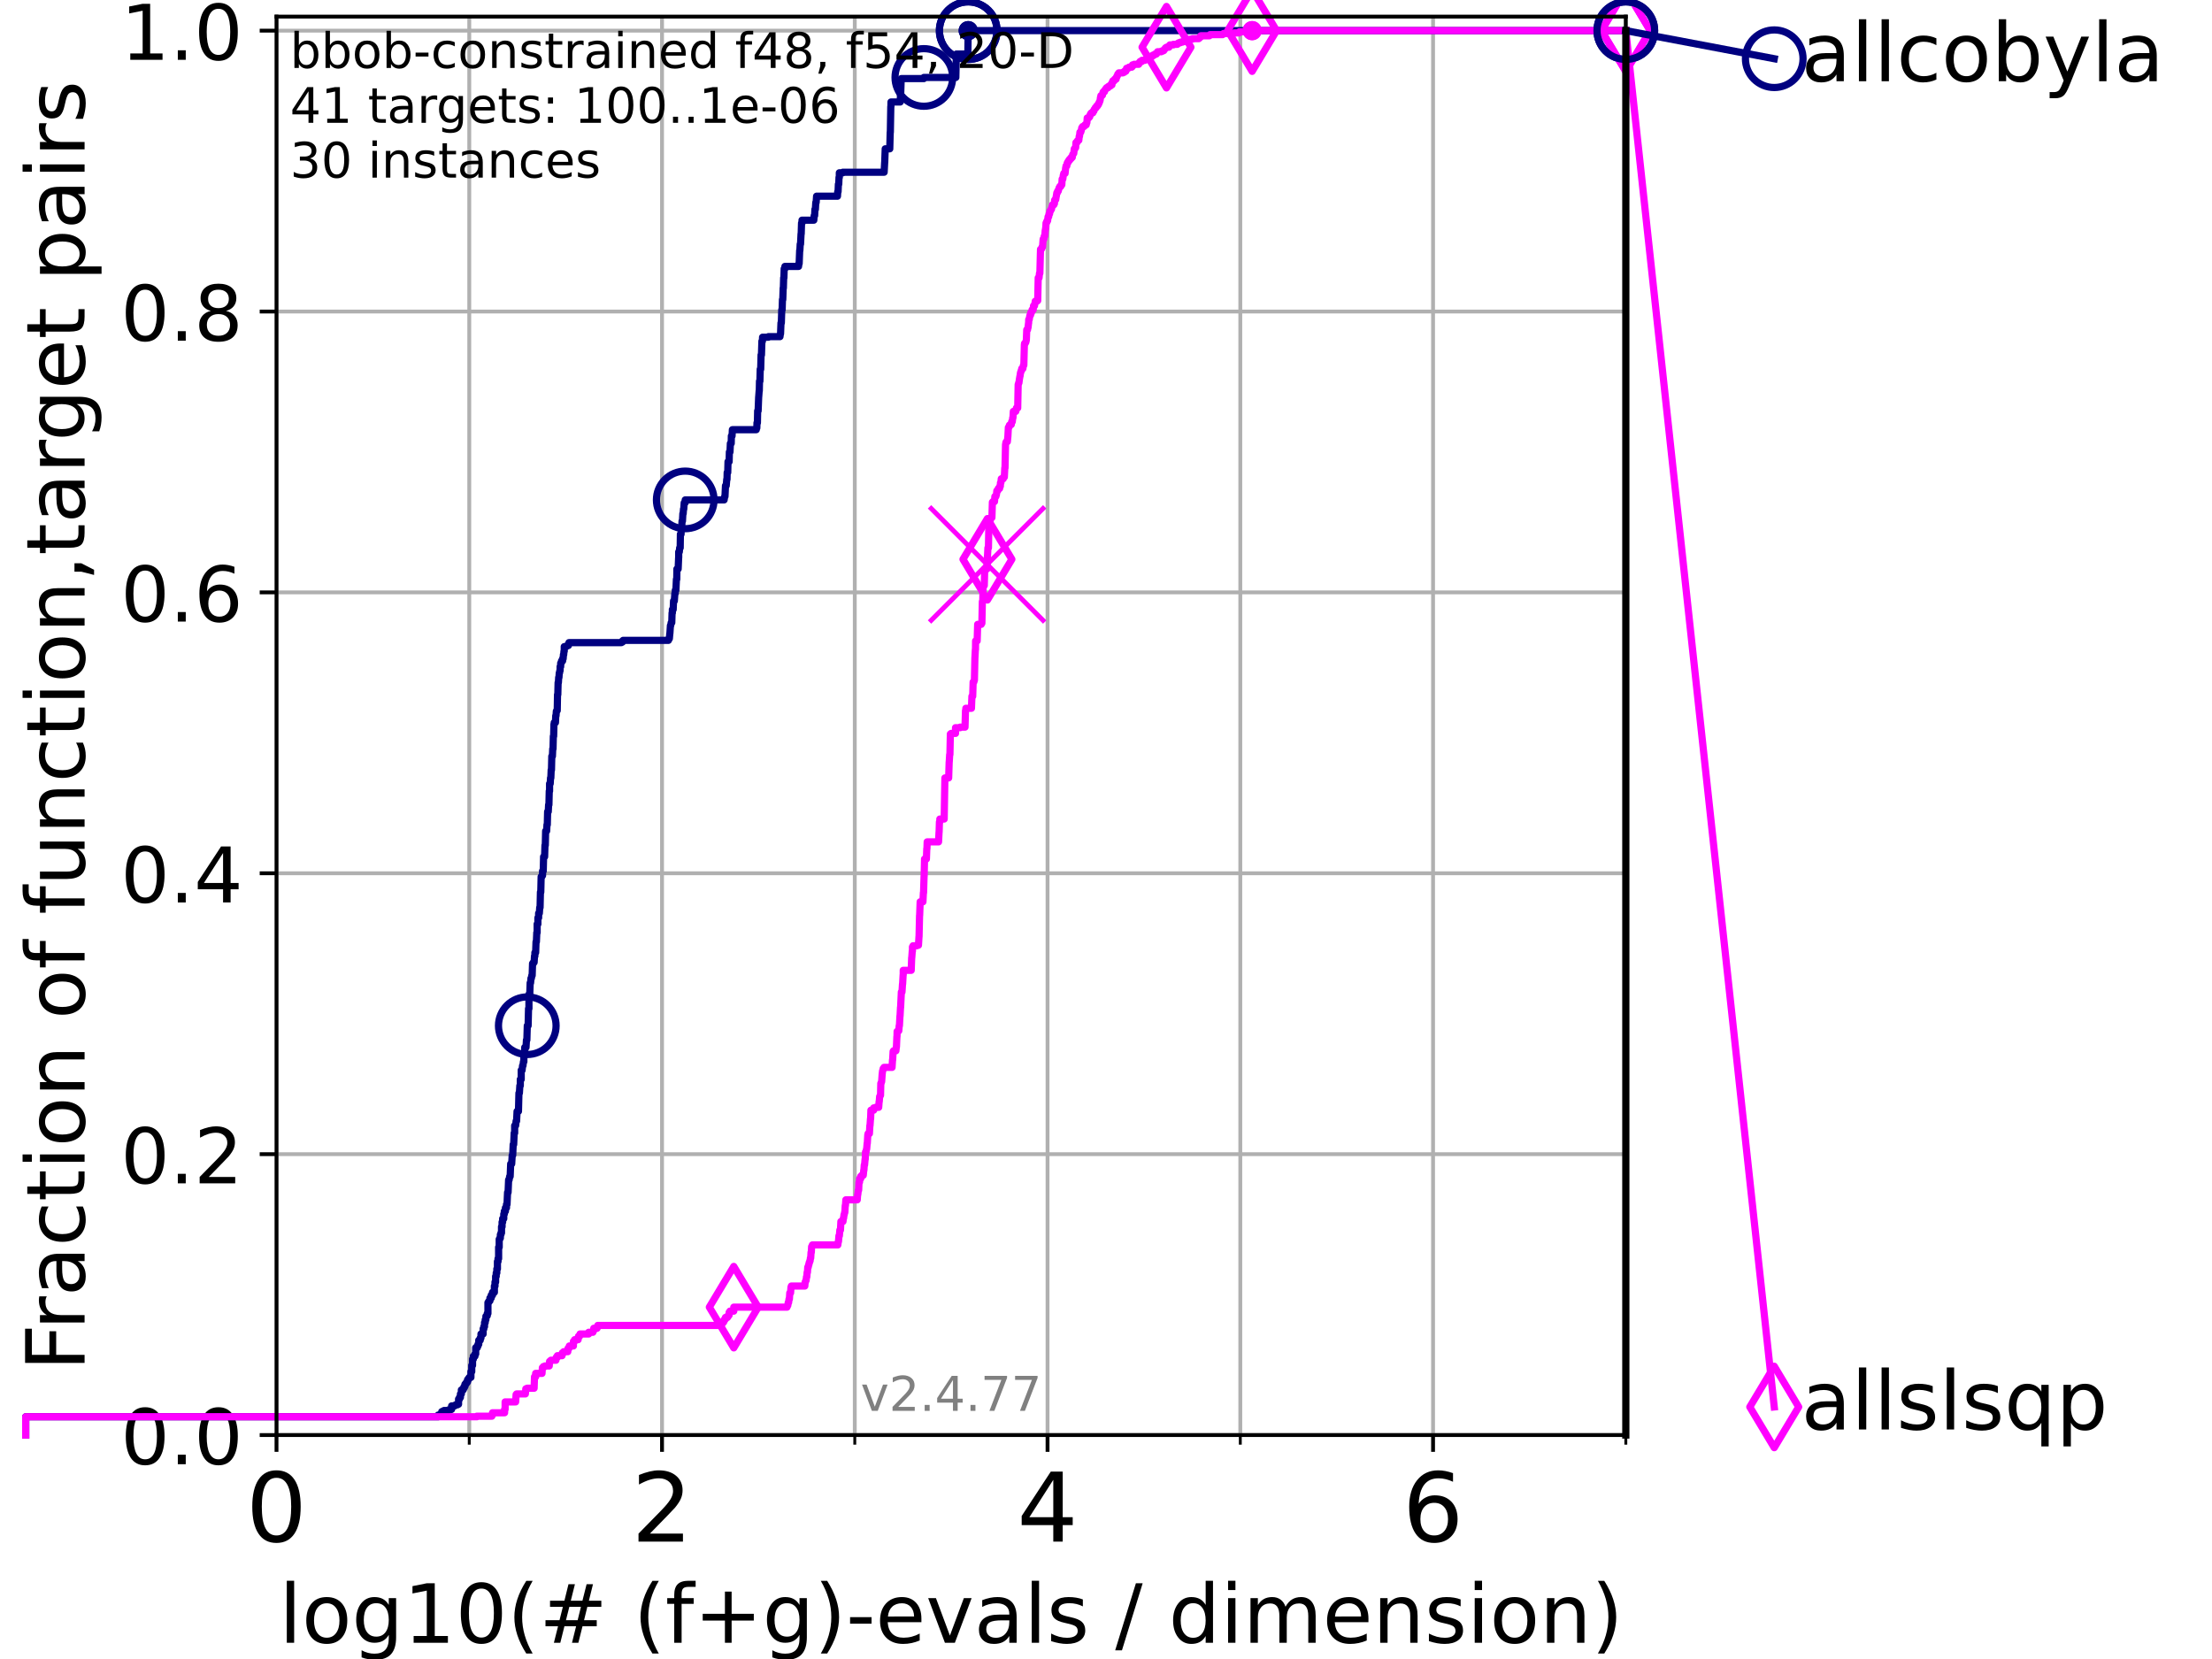 <?xml version="1.0" encoding="utf-8" standalone="no"?>
<!DOCTYPE svg PUBLIC "-//W3C//DTD SVG 1.1//EN"
  "http://www.w3.org/Graphics/SVG/1.1/DTD/svg11.dtd">
<!-- Created with matplotlib (https://matplotlib.org/) -->
<svg height="345.6pt" version="1.1" viewBox="0 0 460.8 345.6" width="460.8pt" xmlns="http://www.w3.org/2000/svg" xmlns:xlink="http://www.w3.org/1999/xlink">
 <defs>
  <style type="text/css">*{stroke-linecap:butt;stroke-linejoin:round;}</style>
 </defs>
 <g id="figure_1">
  <g id="patch_1">
   <path d="M 0 345.6 
L 460.8 345.6 
L 460.8 0 
L 0 0 
z
" style="fill:#ffffff;"/>
  </g>
  <g id="axes_1">
   <g id="patch_2">
    <path d="M 57.6 298.944 
L 338.688 298.944 
L 338.688 3.456 
L 57.6 3.456 
z
" style="fill:#ffffff;"/>
   </g>
   <g id="matplotlib.axis_1">
    <g id="xtick_1">
     <g id="line2d_1">
      <path clip-path="url(#pbb8710e70d)" d="M 57.6 298.944 
L 57.6 3.456 
" style="fill:none;stroke:#b0b0b0;stroke-linecap:square;stroke-width:0.8;"/>
     </g>
     <g id="line2d_2">
      <defs>
       <path d="M 0 0 
L 0 3.5 
" id="mf8897c4aec" style="stroke:#000000;stroke-width:0.8;"/>
      </defs>
      <g>
       <use style="stroke:#000000;stroke-width:0.8;" x="57.6" xlink:href="#mf8897c4aec" y="298.944"/>
      </g>
     </g>
     <g id="text_1">
      <!-- 0 -->
      <g transform="translate(51.237 321.141)scale(0.2 -0.2)">
       <defs>
        <path d="M 31.781 66.406 
Q 24.172 66.406 20.328 58.906 
Q 16.5 51.422 16.5 36.375 
Q 16.5 21.391 20.328 13.891 
Q 24.172 6.391 31.781 6.391 
Q 39.453 6.391 43.281 13.891 
Q 47.125 21.391 47.125 36.375 
Q 47.125 51.422 43.281 58.906 
Q 39.453 66.406 31.781 66.406 
z
M 31.781 74.219 
Q 44.047 74.219 50.516 64.516 
Q 56.984 54.828 56.984 36.375 
Q 56.984 17.969 50.516 8.266 
Q 44.047 -1.422 31.781 -1.422 
Q 19.531 -1.422 13.062 8.266 
Q 6.594 17.969 6.594 36.375 
Q 6.594 54.828 13.062 64.516 
Q 19.531 74.219 31.781 74.219 
z
" id="DejaVuSans-48"/>
       </defs>
       <use xlink:href="#DejaVuSans-48"/>
      </g>
     </g>
    </g>
    <g id="xtick_2">
     <g id="line2d_3">
      <path clip-path="url(#pbb8710e70d)" d="M 137.911 298.944 
L 137.911 3.456 
" style="fill:none;stroke:#b0b0b0;stroke-linecap:square;stroke-width:0.8;"/>
     </g>
     <g id="line2d_4">
      <g>
       <use style="stroke:#000000;stroke-width:0.8;" x="137.911" xlink:href="#mf8897c4aec" y="298.944"/>
      </g>
     </g>
     <g id="text_2">
      <!-- 2 -->
      <g transform="translate(131.548 321.141)scale(0.2 -0.2)">
       <defs>
        <path d="M 19.188 8.297 
L 53.609 8.297 
L 53.609 0 
L 7.328 0 
L 7.328 8.297 
Q 12.938 14.109 22.625 23.891 
Q 32.328 33.688 34.812 36.531 
Q 39.547 41.844 41.422 45.531 
Q 43.312 49.219 43.312 52.781 
Q 43.312 58.594 39.234 62.25 
Q 35.156 65.922 28.609 65.922 
Q 23.969 65.922 18.812 64.312 
Q 13.672 62.703 7.812 59.422 
L 7.812 69.391 
Q 13.766 71.781 18.938 73 
Q 24.125 74.219 28.422 74.219 
Q 39.75 74.219 46.484 68.547 
Q 53.219 62.891 53.219 53.422 
Q 53.219 48.922 51.531 44.891 
Q 49.859 40.875 45.406 35.406 
Q 44.188 33.984 37.641 27.219 
Q 31.109 20.453 19.188 8.297 
z
" id="DejaVuSans-50"/>
       </defs>
       <use xlink:href="#DejaVuSans-50"/>
      </g>
     </g>
    </g>
    <g id="xtick_3">
     <g id="line2d_5">
      <path clip-path="url(#pbb8710e70d)" d="M 218.222 298.944 
L 218.222 3.456 
" style="fill:none;stroke:#b0b0b0;stroke-linecap:square;stroke-width:0.8;"/>
     </g>
     <g id="line2d_6">
      <g>
       <use style="stroke:#000000;stroke-width:0.8;" x="218.222" xlink:href="#mf8897c4aec" y="298.944"/>
      </g>
     </g>
     <g id="text_3">
      <!-- 4 -->
      <g transform="translate(211.859 321.141)scale(0.2 -0.2)">
       <defs>
        <path d="M 37.797 64.312 
L 12.891 25.391 
L 37.797 25.391 
z
M 35.203 72.906 
L 47.609 72.906 
L 47.609 25.391 
L 58.016 25.391 
L 58.016 17.188 
L 47.609 17.188 
L 47.609 0 
L 37.797 0 
L 37.797 17.188 
L 4.891 17.188 
L 4.891 26.703 
z
" id="DejaVuSans-52"/>
       </defs>
       <use xlink:href="#DejaVuSans-52"/>
      </g>
     </g>
    </g>
    <g id="xtick_4">
     <g id="line2d_7">
      <path clip-path="url(#pbb8710e70d)" d="M 298.533 298.944 
L 298.533 3.456 
" style="fill:none;stroke:#b0b0b0;stroke-linecap:square;stroke-width:0.8;"/>
     </g>
     <g id="line2d_8">
      <g>
       <use style="stroke:#000000;stroke-width:0.8;" x="298.533" xlink:href="#mf8897c4aec" y="298.944"/>
      </g>
     </g>
     <g id="text_4">
      <!-- 6 -->
      <g transform="translate(292.17 321.141)scale(0.2 -0.2)">
       <defs>
        <path d="M 33.016 40.375 
Q 26.375 40.375 22.484 35.828 
Q 18.609 31.297 18.609 23.391 
Q 18.609 15.531 22.484 10.953 
Q 26.375 6.391 33.016 6.391 
Q 39.656 6.391 43.531 10.953 
Q 47.406 15.531 47.406 23.391 
Q 47.406 31.297 43.531 35.828 
Q 39.656 40.375 33.016 40.375 
z
M 52.594 71.297 
L 52.594 62.312 
Q 48.875 64.062 45.094 64.984 
Q 41.312 65.922 37.594 65.922 
Q 27.828 65.922 22.672 59.328 
Q 17.531 52.734 16.797 39.406 
Q 19.672 43.656 24.016 45.922 
Q 28.375 48.188 33.594 48.188 
Q 44.578 48.188 50.953 41.516 
Q 57.328 34.859 57.328 23.391 
Q 57.328 12.156 50.688 5.359 
Q 44.047 -1.422 33.016 -1.422 
Q 20.359 -1.422 13.672 8.266 
Q 6.984 17.969 6.984 36.375 
Q 6.984 53.656 15.188 63.938 
Q 23.391 74.219 37.203 74.219 
Q 40.922 74.219 44.703 73.484 
Q 48.484 72.75 52.594 71.297 
z
" id="DejaVuSans-54"/>
       </defs>
       <use xlink:href="#DejaVuSans-54"/>
      </g>
     </g>
    </g>
    <g id="xtick_5">
     <g id="line2d_9">
      <path clip-path="url(#pbb8710e70d)" d="M 97.755 298.944 
L 97.755 3.456 
" style="fill:none;stroke:#b0b0b0;stroke-linecap:square;stroke-width:0.8;"/>
     </g>
     <g id="line2d_10">
      <defs>
       <path d="M 0 0 
L 0 2 
" id="m1f3ac832a8" style="stroke:#000000;stroke-width:0.6;"/>
      </defs>
      <g>
       <use style="stroke:#000000;stroke-width:0.6;" x="97.755" xlink:href="#m1f3ac832a8" y="298.944"/>
      </g>
     </g>
    </g>
    <g id="xtick_6">
     <g id="line2d_11">
      <path clip-path="url(#pbb8710e70d)" d="M 178.066 298.944 
L 178.066 3.456 
" style="fill:none;stroke:#b0b0b0;stroke-linecap:square;stroke-width:0.8;"/>
     </g>
     <g id="line2d_12">
      <g>
       <use style="stroke:#000000;stroke-width:0.6;" x="178.066" xlink:href="#m1f3ac832a8" y="298.944"/>
      </g>
     </g>
    </g>
    <g id="xtick_7">
     <g id="line2d_13">
      <path clip-path="url(#pbb8710e70d)" d="M 258.377 298.944 
L 258.377 3.456 
" style="fill:none;stroke:#b0b0b0;stroke-linecap:square;stroke-width:0.8;"/>
     </g>
     <g id="line2d_14">
      <g>
       <use style="stroke:#000000;stroke-width:0.6;" x="258.377" xlink:href="#m1f3ac832a8" y="298.944"/>
      </g>
     </g>
    </g>
    <g id="xtick_8">
     <g id="line2d_15">
      <path clip-path="url(#pbb8710e70d)" d="M 338.688 298.944 
L 338.688 3.456 
" style="fill:none;stroke:#b0b0b0;stroke-linecap:square;stroke-width:0.8;"/>
     </g>
     <g id="line2d_16">
      <g>
       <use style="stroke:#000000;stroke-width:0.6;" x="338.688" xlink:href="#m1f3ac832a8" y="298.944"/>
      </g>
     </g>
    </g>
    <g id="text_5">
     <!-- log10(# (f+g)-evals / dimension) -->
     <g transform="translate(58.145 342.218)scale(0.17 -0.17)">
      <defs>
       <path d="M 9.422 75.984 
L 18.406 75.984 
L 18.406 0 
L 9.422 0 
z
" id="DejaVuSans-108"/>
       <path d="M 30.609 48.391 
Q 23.391 48.391 19.188 42.75 
Q 14.984 37.109 14.984 27.297 
Q 14.984 17.484 19.156 11.844 
Q 23.344 6.203 30.609 6.203 
Q 37.797 6.203 41.984 11.859 
Q 46.188 17.531 46.188 27.297 
Q 46.188 37.016 41.984 42.703 
Q 37.797 48.391 30.609 48.391 
z
M 30.609 56 
Q 42.328 56 49.016 48.375 
Q 55.719 40.766 55.719 27.297 
Q 55.719 13.875 49.016 6.219 
Q 42.328 -1.422 30.609 -1.422 
Q 18.844 -1.422 12.172 6.219 
Q 5.516 13.875 5.516 27.297 
Q 5.516 40.766 12.172 48.375 
Q 18.844 56 30.609 56 
z
" id="DejaVuSans-111"/>
       <path d="M 45.406 27.984 
Q 45.406 37.75 41.375 43.109 
Q 37.359 48.484 30.078 48.484 
Q 22.859 48.484 18.828 43.109 
Q 14.797 37.75 14.797 27.984 
Q 14.797 18.266 18.828 12.891 
Q 22.859 7.516 30.078 7.516 
Q 37.359 7.516 41.375 12.891 
Q 45.406 18.266 45.406 27.984 
z
M 54.391 6.781 
Q 54.391 -7.172 48.188 -13.984 
Q 42 -20.797 29.203 -20.797 
Q 24.469 -20.797 20.266 -20.094 
Q 16.062 -19.391 12.109 -17.922 
L 12.109 -9.188 
Q 16.062 -11.328 19.922 -12.344 
Q 23.781 -13.375 27.781 -13.375 
Q 36.625 -13.375 41.016 -8.766 
Q 45.406 -4.156 45.406 5.172 
L 45.406 9.625 
Q 42.625 4.781 38.281 2.391 
Q 33.938 0 27.875 0 
Q 17.828 0 11.672 7.656 
Q 5.516 15.328 5.516 27.984 
Q 5.516 40.672 11.672 48.328 
Q 17.828 56 27.875 56 
Q 33.938 56 38.281 53.609 
Q 42.625 51.219 45.406 46.391 
L 45.406 54.688 
L 54.391 54.688 
z
" id="DejaVuSans-103"/>
       <path d="M 12.406 8.297 
L 28.516 8.297 
L 28.516 63.922 
L 10.984 60.406 
L 10.984 69.391 
L 28.422 72.906 
L 38.281 72.906 
L 38.281 8.297 
L 54.391 8.297 
L 54.391 0 
L 12.406 0 
z
" id="DejaVuSans-49"/>
       <path d="M 31 75.875 
Q 24.469 64.656 21.281 53.656 
Q 18.109 42.672 18.109 31.391 
Q 18.109 20.125 21.312 9.062 
Q 24.516 -2 31 -13.188 
L 23.188 -13.188 
Q 15.875 -1.703 12.234 9.375 
Q 8.594 20.453 8.594 31.391 
Q 8.594 42.281 12.203 53.312 
Q 15.828 64.359 23.188 75.875 
z
" id="DejaVuSans-40"/>
       <path d="M 51.125 44 
L 36.922 44 
L 32.812 27.688 
L 47.125 27.688 
z
M 43.797 71.781 
L 38.719 51.516 
L 52.984 51.516 
L 58.109 71.781 
L 65.922 71.781 
L 60.891 51.516 
L 76.125 51.516 
L 76.125 44 
L 58.984 44 
L 54.984 27.688 
L 70.516 27.688 
L 70.516 20.219 
L 53.078 20.219 
L 48 0 
L 40.188 0 
L 45.219 20.219 
L 30.906 20.219 
L 25.875 0 
L 18.016 0 
L 23.094 20.219 
L 7.719 20.219 
L 7.719 27.688 
L 24.906 27.688 
L 29 44 
L 13.281 44 
L 13.281 51.516 
L 30.906 51.516 
L 35.891 71.781 
z
" id="DejaVuSans-35"/>
       <path id="DejaVuSans-32"/>
       <path d="M 37.109 75.984 
L 37.109 68.5 
L 28.516 68.5 
Q 23.688 68.5 21.797 66.547 
Q 19.922 64.594 19.922 59.516 
L 19.922 54.688 
L 34.719 54.688 
L 34.719 47.703 
L 19.922 47.703 
L 19.922 0 
L 10.891 0 
L 10.891 47.703 
L 2.297 47.703 
L 2.297 54.688 
L 10.891 54.688 
L 10.891 58.5 
Q 10.891 67.625 15.141 71.797 
Q 19.391 75.984 28.609 75.984 
z
" id="DejaVuSans-102"/>
       <path d="M 46 62.703 
L 46 35.5 
L 73.188 35.5 
L 73.188 27.203 
L 46 27.203 
L 46 0 
L 37.797 0 
L 37.797 27.203 
L 10.594 27.203 
L 10.594 35.5 
L 37.797 35.5 
L 37.797 62.703 
z
" id="DejaVuSans-43"/>
       <path d="M 8.016 75.875 
L 15.828 75.875 
Q 23.141 64.359 26.781 53.312 
Q 30.422 42.281 30.422 31.391 
Q 30.422 20.453 26.781 9.375 
Q 23.141 -1.703 15.828 -13.188 
L 8.016 -13.188 
Q 14.5 -2 17.703 9.062 
Q 20.906 20.125 20.906 31.391 
Q 20.906 42.672 17.703 53.656 
Q 14.5 64.656 8.016 75.875 
z
" id="DejaVuSans-41"/>
       <path d="M 4.891 31.391 
L 31.203 31.391 
L 31.203 23.391 
L 4.891 23.391 
z
" id="DejaVuSans-45"/>
       <path d="M 56.203 29.594 
L 56.203 25.203 
L 14.891 25.203 
Q 15.484 15.922 20.484 11.062 
Q 25.484 6.203 34.422 6.203 
Q 39.594 6.203 44.453 7.469 
Q 49.312 8.734 54.109 11.281 
L 54.109 2.781 
Q 49.266 0.734 44.188 -0.344 
Q 39.109 -1.422 33.891 -1.422 
Q 20.797 -1.422 13.156 6.188 
Q 5.516 13.812 5.516 26.812 
Q 5.516 40.234 12.766 48.109 
Q 20.016 56 32.328 56 
Q 43.359 56 49.781 48.891 
Q 56.203 41.797 56.203 29.594 
z
M 47.219 32.234 
Q 47.125 39.594 43.094 43.984 
Q 39.062 48.391 32.422 48.391 
Q 24.906 48.391 20.391 44.141 
Q 15.875 39.891 15.188 32.172 
z
" id="DejaVuSans-101"/>
       <path d="M 2.984 54.688 
L 12.5 54.688 
L 29.594 8.797 
L 46.688 54.688 
L 56.203 54.688 
L 35.688 0 
L 23.484 0 
z
" id="DejaVuSans-118"/>
       <path d="M 34.281 27.484 
Q 23.391 27.484 19.188 25 
Q 14.984 22.516 14.984 16.5 
Q 14.984 11.719 18.141 8.906 
Q 21.297 6.109 26.703 6.109 
Q 34.188 6.109 38.703 11.406 
Q 43.219 16.703 43.219 25.484 
L 43.219 27.484 
z
M 52.203 31.203 
L 52.203 0 
L 43.219 0 
L 43.219 8.297 
Q 40.141 3.328 35.547 0.953 
Q 30.953 -1.422 24.312 -1.422 
Q 15.922 -1.422 10.953 3.297 
Q 6 8.016 6 15.922 
Q 6 25.141 12.172 29.828 
Q 18.359 34.516 30.609 34.516 
L 43.219 34.516 
L 43.219 35.406 
Q 43.219 41.609 39.141 45 
Q 35.062 48.391 27.688 48.391 
Q 23 48.391 18.547 47.266 
Q 14.109 46.141 10.016 43.891 
L 10.016 52.203 
Q 14.938 54.109 19.578 55.047 
Q 24.219 56 28.609 56 
Q 40.484 56 46.344 49.844 
Q 52.203 43.703 52.203 31.203 
z
" id="DejaVuSans-97"/>
       <path d="M 44.281 53.078 
L 44.281 44.578 
Q 40.484 46.531 36.375 47.5 
Q 32.281 48.484 27.875 48.484 
Q 21.188 48.484 17.844 46.438 
Q 14.5 44.391 14.5 40.281 
Q 14.5 37.156 16.891 35.375 
Q 19.281 33.594 26.516 31.984 
L 29.594 31.297 
Q 39.156 29.25 43.188 25.516 
Q 47.219 21.781 47.219 15.094 
Q 47.219 7.469 41.188 3.016 
Q 35.156 -1.422 24.609 -1.422 
Q 20.219 -1.422 15.453 -0.562 
Q 10.688 0.297 5.422 2 
L 5.422 11.281 
Q 10.406 8.688 15.234 7.391 
Q 20.062 6.109 24.812 6.109 
Q 31.156 6.109 34.562 8.281 
Q 37.984 10.453 37.984 14.406 
Q 37.984 18.062 35.516 20.016 
Q 33.062 21.969 24.703 23.781 
L 21.578 24.516 
Q 13.234 26.266 9.516 29.906 
Q 5.812 33.547 5.812 39.891 
Q 5.812 47.609 11.281 51.797 
Q 16.75 56 26.812 56 
Q 31.781 56 36.172 55.266 
Q 40.578 54.547 44.281 53.078 
z
" id="DejaVuSans-115"/>
       <path d="M 25.391 72.906 
L 33.688 72.906 
L 8.297 -9.281 
L 0 -9.281 
z
" id="DejaVuSans-47"/>
       <path d="M 45.406 46.391 
L 45.406 75.984 
L 54.391 75.984 
L 54.391 0 
L 45.406 0 
L 45.406 8.203 
Q 42.578 3.328 38.25 0.953 
Q 33.938 -1.422 27.875 -1.422 
Q 17.969 -1.422 11.734 6.484 
Q 5.516 14.406 5.516 27.297 
Q 5.516 40.188 11.734 48.094 
Q 17.969 56 27.875 56 
Q 33.938 56 38.25 53.625 
Q 42.578 51.266 45.406 46.391 
z
M 14.797 27.297 
Q 14.797 17.391 18.875 11.75 
Q 22.953 6.109 30.078 6.109 
Q 37.203 6.109 41.297 11.75 
Q 45.406 17.391 45.406 27.297 
Q 45.406 37.203 41.297 42.844 
Q 37.203 48.484 30.078 48.484 
Q 22.953 48.484 18.875 42.844 
Q 14.797 37.203 14.797 27.297 
z
" id="DejaVuSans-100"/>
       <path d="M 9.422 54.688 
L 18.406 54.688 
L 18.406 0 
L 9.422 0 
z
M 9.422 75.984 
L 18.406 75.984 
L 18.406 64.594 
L 9.422 64.594 
z
" id="DejaVuSans-105"/>
       <path d="M 52 44.188 
Q 55.375 50.25 60.062 53.125 
Q 64.75 56 71.094 56 
Q 79.641 56 84.281 50.016 
Q 88.922 44.047 88.922 33.016 
L 88.922 0 
L 79.891 0 
L 79.891 32.719 
Q 79.891 40.578 77.094 44.375 
Q 74.312 48.188 68.609 48.188 
Q 61.625 48.188 57.562 43.547 
Q 53.516 38.922 53.516 30.906 
L 53.516 0 
L 44.484 0 
L 44.484 32.719 
Q 44.484 40.625 41.703 44.406 
Q 38.922 48.188 33.109 48.188 
Q 26.219 48.188 22.156 43.531 
Q 18.109 38.875 18.109 30.906 
L 18.109 0 
L 9.078 0 
L 9.078 54.688 
L 18.109 54.688 
L 18.109 46.188 
Q 21.188 51.219 25.484 53.609 
Q 29.781 56 35.688 56 
Q 41.656 56 45.828 52.969 
Q 50 49.953 52 44.188 
z
" id="DejaVuSans-109"/>
       <path d="M 54.891 33.016 
L 54.891 0 
L 45.906 0 
L 45.906 32.719 
Q 45.906 40.484 42.875 44.328 
Q 39.844 48.188 33.797 48.188 
Q 26.516 48.188 22.312 43.547 
Q 18.109 38.922 18.109 30.906 
L 18.109 0 
L 9.078 0 
L 9.078 54.688 
L 18.109 54.688 
L 18.109 46.188 
Q 21.344 51.125 25.703 53.562 
Q 30.078 56 35.797 56 
Q 45.219 56 50.047 50.172 
Q 54.891 44.344 54.891 33.016 
z
" id="DejaVuSans-110"/>
      </defs>
      <use xlink:href="#DejaVuSans-108"/>
      <use x="27.783" xlink:href="#DejaVuSans-111"/>
      <use x="88.965" xlink:href="#DejaVuSans-103"/>
      <use x="152.441" xlink:href="#DejaVuSans-49"/>
      <use x="216.064" xlink:href="#DejaVuSans-48"/>
      <use x="279.688" xlink:href="#DejaVuSans-40"/>
      <use x="318.701" xlink:href="#DejaVuSans-35"/>
      <use x="402.49" xlink:href="#DejaVuSans-32"/>
      <use x="434.277" xlink:href="#DejaVuSans-40"/>
      <use x="473.291" xlink:href="#DejaVuSans-102"/>
      <use x="508.496" xlink:href="#DejaVuSans-43"/>
      <use x="592.285" xlink:href="#DejaVuSans-103"/>
      <use x="655.762" xlink:href="#DejaVuSans-41"/>
      <use x="694.775" xlink:href="#DejaVuSans-45"/>
      <use x="730.859" xlink:href="#DejaVuSans-101"/>
      <use x="792.383" xlink:href="#DejaVuSans-118"/>
      <use x="851.562" xlink:href="#DejaVuSans-97"/>
      <use x="912.842" xlink:href="#DejaVuSans-108"/>
      <use x="940.625" xlink:href="#DejaVuSans-115"/>
      <use x="992.725" xlink:href="#DejaVuSans-32"/>
      <use x="1024.512" xlink:href="#DejaVuSans-47"/>
      <use x="1058.203" xlink:href="#DejaVuSans-32"/>
      <use x="1089.99" xlink:href="#DejaVuSans-100"/>
      <use x="1153.467" xlink:href="#DejaVuSans-105"/>
      <use x="1181.25" xlink:href="#DejaVuSans-109"/>
      <use x="1278.662" xlink:href="#DejaVuSans-101"/>
      <use x="1340.186" xlink:href="#DejaVuSans-110"/>
      <use x="1403.564" xlink:href="#DejaVuSans-115"/>
      <use x="1455.664" xlink:href="#DejaVuSans-105"/>
      <use x="1483.447" xlink:href="#DejaVuSans-111"/>
      <use x="1544.629" xlink:href="#DejaVuSans-110"/>
      <use x="1608.008" xlink:href="#DejaVuSans-41"/>
     </g>
    </g>
   </g>
   <g id="matplotlib.axis_2">
    <g id="ytick_1">
     <g id="line2d_17">
      <path clip-path="url(#pbb8710e70d)" d="M 57.6 298.944 
L 338.688 298.944 
" style="fill:none;stroke:#b0b0b0;stroke-linecap:square;stroke-width:0.8;"/>
     </g>
     <g id="line2d_18">
      <defs>
       <path d="M 0 0 
L -3.5 0 
" id="m4823f530d8" style="stroke:#000000;stroke-width:0.8;"/>
      </defs>
      <g>
       <use style="stroke:#000000;stroke-width:0.8;" x="57.6" xlink:href="#m4823f530d8" y="298.944"/>
      </g>
     </g>
     <g id="text_6">
      <!-- 0.0 -->
      <g transform="translate(25.155 305.023)scale(0.16 -0.16)">
       <defs>
        <path d="M 10.688 12.406 
L 21 12.406 
L 21 0 
L 10.688 0 
z
" id="DejaVuSans-46"/>
       </defs>
       <use xlink:href="#DejaVuSans-48"/>
       <use x="63.623" xlink:href="#DejaVuSans-46"/>
       <use x="95.41" xlink:href="#DejaVuSans-48"/>
      </g>
     </g>
    </g>
    <g id="ytick_2">
     <g id="line2d_19">
      <path clip-path="url(#pbb8710e70d)" d="M 57.6 240.432 
L 338.688 240.432 
" style="fill:none;stroke:#b0b0b0;stroke-linecap:square;stroke-width:0.8;"/>
     </g>
     <g id="line2d_20">
      <g>
       <use style="stroke:#000000;stroke-width:0.8;" x="57.6" xlink:href="#m4823f530d8" y="240.432"/>
      </g>
     </g>
     <g id="text_7">
      <!-- 0.2 -->
      <g transform="translate(25.155 246.51)scale(0.16 -0.16)">
       <use xlink:href="#DejaVuSans-48"/>
       <use x="63.623" xlink:href="#DejaVuSans-46"/>
       <use x="95.41" xlink:href="#DejaVuSans-50"/>
      </g>
     </g>
    </g>
    <g id="ytick_3">
     <g id="line2d_21">
      <path clip-path="url(#pbb8710e70d)" d="M 57.6 181.919 
L 338.688 181.919 
" style="fill:none;stroke:#b0b0b0;stroke-linecap:square;stroke-width:0.8;"/>
     </g>
     <g id="line2d_22">
      <g>
       <use style="stroke:#000000;stroke-width:0.8;" x="57.6" xlink:href="#m4823f530d8" y="181.919"/>
      </g>
     </g>
     <g id="text_8">
      <!-- 0.4 -->
      <g transform="translate(25.155 187.998)scale(0.16 -0.16)">
       <use xlink:href="#DejaVuSans-48"/>
       <use x="63.623" xlink:href="#DejaVuSans-46"/>
       <use x="95.41" xlink:href="#DejaVuSans-52"/>
      </g>
     </g>
    </g>
    <g id="ytick_4">
     <g id="line2d_23">
      <path clip-path="url(#pbb8710e70d)" d="M 57.6 123.407 
L 338.688 123.407 
" style="fill:none;stroke:#b0b0b0;stroke-linecap:square;stroke-width:0.8;"/>
     </g>
     <g id="line2d_24">
      <g>
       <use style="stroke:#000000;stroke-width:0.8;" x="57.6" xlink:href="#m4823f530d8" y="123.407"/>
      </g>
     </g>
     <g id="text_9">
      <!-- 0.6 -->
      <g transform="translate(25.155 129.485)scale(0.16 -0.16)">
       <use xlink:href="#DejaVuSans-48"/>
       <use x="63.623" xlink:href="#DejaVuSans-46"/>
       <use x="95.41" xlink:href="#DejaVuSans-54"/>
      </g>
     </g>
    </g>
    <g id="ytick_5">
     <g id="line2d_25">
      <path clip-path="url(#pbb8710e70d)" d="M 57.6 64.894 
L 338.688 64.894 
" style="fill:none;stroke:#b0b0b0;stroke-linecap:square;stroke-width:0.8;"/>
     </g>
     <g id="line2d_26">
      <g>
       <use style="stroke:#000000;stroke-width:0.8;" x="57.6" xlink:href="#m4823f530d8" y="64.894"/>
      </g>
     </g>
     <g id="text_10">
      <!-- 0.8 -->
      <g transform="translate(25.155 70.973)scale(0.16 -0.16)">
       <defs>
        <path d="M 31.781 34.625 
Q 24.75 34.625 20.719 30.859 
Q 16.703 27.094 16.703 20.516 
Q 16.703 13.922 20.719 10.156 
Q 24.75 6.391 31.781 6.391 
Q 38.812 6.391 42.859 10.172 
Q 46.922 13.969 46.922 20.516 
Q 46.922 27.094 42.891 30.859 
Q 38.875 34.625 31.781 34.625 
z
M 21.922 38.812 
Q 15.578 40.375 12.031 44.719 
Q 8.5 49.078 8.5 55.328 
Q 8.5 64.062 14.719 69.141 
Q 20.953 74.219 31.781 74.219 
Q 42.672 74.219 48.875 69.141 
Q 55.078 64.062 55.078 55.328 
Q 55.078 49.078 51.531 44.719 
Q 48 40.375 41.703 38.812 
Q 48.828 37.156 52.797 32.312 
Q 56.781 27.484 56.781 20.516 
Q 56.781 9.906 50.312 4.234 
Q 43.844 -1.422 31.781 -1.422 
Q 19.734 -1.422 13.25 4.234 
Q 6.781 9.906 6.781 20.516 
Q 6.781 27.484 10.781 32.312 
Q 14.797 37.156 21.922 38.812 
z
M 18.312 54.391 
Q 18.312 48.734 21.844 45.562 
Q 25.391 42.391 31.781 42.391 
Q 38.141 42.391 41.719 45.562 
Q 45.312 48.734 45.312 54.391 
Q 45.312 60.062 41.719 63.234 
Q 38.141 66.406 31.781 66.406 
Q 25.391 66.406 21.844 63.234 
Q 18.312 60.062 18.312 54.391 
z
" id="DejaVuSans-56"/>
       </defs>
       <use xlink:href="#DejaVuSans-48"/>
       <use x="63.623" xlink:href="#DejaVuSans-46"/>
       <use x="95.41" xlink:href="#DejaVuSans-56"/>
      </g>
     </g>
    </g>
    <g id="ytick_6">
     <g id="line2d_27">
      <path clip-path="url(#pbb8710e70d)" d="M 57.6 6.382 
L 338.688 6.382 
" style="fill:none;stroke:#b0b0b0;stroke-linecap:square;stroke-width:0.8;"/>
     </g>
     <g id="line2d_28">
      <g>
       <use style="stroke:#000000;stroke-width:0.8;" x="57.6" xlink:href="#m4823f530d8" y="6.382"/>
      </g>
     </g>
     <g id="text_11">
      <!-- 1.0 -->
      <g transform="translate(25.155 12.46)scale(0.16 -0.16)">
       <use xlink:href="#DejaVuSans-49"/>
       <use x="63.623" xlink:href="#DejaVuSans-46"/>
       <use x="95.41" xlink:href="#DejaVuSans-48"/>
      </g>
     </g>
    </g>
    <g id="text_12">
     <!-- Fraction of function,target pairs -->
     <g transform="translate(17.62 285.585)rotate(-90)scale(0.17 -0.17)">
      <defs>
       <path d="M 9.812 72.906 
L 51.703 72.906 
L 51.703 64.594 
L 19.672 64.594 
L 19.672 43.109 
L 48.578 43.109 
L 48.578 34.812 
L 19.672 34.812 
L 19.672 0 
L 9.812 0 
z
" id="DejaVuSans-70"/>
       <path d="M 41.109 46.297 
Q 39.594 47.172 37.812 47.578 
Q 36.031 48 33.891 48 
Q 26.266 48 22.188 43.047 
Q 18.109 38.094 18.109 28.812 
L 18.109 0 
L 9.078 0 
L 9.078 54.688 
L 18.109 54.688 
L 18.109 46.188 
Q 20.953 51.172 25.484 53.578 
Q 30.031 56 36.531 56 
Q 37.453 56 38.578 55.875 
Q 39.703 55.766 41.062 55.516 
z
" id="DejaVuSans-114"/>
       <path d="M 48.781 52.594 
L 48.781 44.188 
Q 44.969 46.297 41.141 47.344 
Q 37.312 48.391 33.406 48.391 
Q 24.656 48.391 19.812 42.844 
Q 14.984 37.312 14.984 27.297 
Q 14.984 17.281 19.812 11.734 
Q 24.656 6.203 33.406 6.203 
Q 37.312 6.203 41.141 7.25 
Q 44.969 8.297 48.781 10.406 
L 48.781 2.094 
Q 45.016 0.344 40.984 -0.531 
Q 36.969 -1.422 32.422 -1.422 
Q 20.062 -1.422 12.781 6.344 
Q 5.516 14.109 5.516 27.297 
Q 5.516 40.672 12.859 48.328 
Q 20.219 56 33.016 56 
Q 37.156 56 41.109 55.141 
Q 45.062 54.297 48.781 52.594 
z
" id="DejaVuSans-99"/>
       <path d="M 18.312 70.219 
L 18.312 54.688 
L 36.812 54.688 
L 36.812 47.703 
L 18.312 47.703 
L 18.312 18.016 
Q 18.312 11.328 20.141 9.422 
Q 21.969 7.516 27.594 7.516 
L 36.812 7.516 
L 36.812 0 
L 27.594 0 
Q 17.188 0 13.234 3.875 
Q 9.281 7.766 9.281 18.016 
L 9.281 47.703 
L 2.688 47.703 
L 2.688 54.688 
L 9.281 54.688 
L 9.281 70.219 
z
" id="DejaVuSans-116"/>
       <path d="M 8.5 21.578 
L 8.5 54.688 
L 17.484 54.688 
L 17.484 21.922 
Q 17.484 14.156 20.5 10.266 
Q 23.531 6.391 29.594 6.391 
Q 36.859 6.391 41.078 11.031 
Q 45.312 15.672 45.312 23.688 
L 45.312 54.688 
L 54.297 54.688 
L 54.297 0 
L 45.312 0 
L 45.312 8.406 
Q 42.047 3.422 37.719 1 
Q 33.406 -1.422 27.688 -1.422 
Q 18.266 -1.422 13.375 4.438 
Q 8.5 10.297 8.5 21.578 
z
M 31.109 56 
z
" id="DejaVuSans-117"/>
       <path d="M 11.719 12.406 
L 22.016 12.406 
L 22.016 4 
L 14.016 -11.625 
L 7.719 -11.625 
L 11.719 4 
z
" id="DejaVuSans-44"/>
       <path d="M 18.109 8.203 
L 18.109 -20.797 
L 9.078 -20.797 
L 9.078 54.688 
L 18.109 54.688 
L 18.109 46.391 
Q 20.953 51.266 25.266 53.625 
Q 29.594 56 35.594 56 
Q 45.562 56 51.781 48.094 
Q 58.016 40.188 58.016 27.297 
Q 58.016 14.406 51.781 6.484 
Q 45.562 -1.422 35.594 -1.422 
Q 29.594 -1.422 25.266 0.953 
Q 20.953 3.328 18.109 8.203 
z
M 48.688 27.297 
Q 48.688 37.203 44.609 42.844 
Q 40.531 48.484 33.406 48.484 
Q 26.266 48.484 22.188 42.844 
Q 18.109 37.203 18.109 27.297 
Q 18.109 17.391 22.188 11.75 
Q 26.266 6.109 33.406 6.109 
Q 40.531 6.109 44.609 11.75 
Q 48.688 17.391 48.688 27.297 
z
" id="DejaVuSans-112"/>
      </defs>
      <use xlink:href="#DejaVuSans-70"/>
      <use x="50.27" xlink:href="#DejaVuSans-114"/>
      <use x="91.383" xlink:href="#DejaVuSans-97"/>
      <use x="152.662" xlink:href="#DejaVuSans-99"/>
      <use x="207.643" xlink:href="#DejaVuSans-116"/>
      <use x="246.852" xlink:href="#DejaVuSans-105"/>
      <use x="274.635" xlink:href="#DejaVuSans-111"/>
      <use x="335.816" xlink:href="#DejaVuSans-110"/>
      <use x="399.195" xlink:href="#DejaVuSans-32"/>
      <use x="430.982" xlink:href="#DejaVuSans-111"/>
      <use x="492.164" xlink:href="#DejaVuSans-102"/>
      <use x="527.369" xlink:href="#DejaVuSans-32"/>
      <use x="559.156" xlink:href="#DejaVuSans-102"/>
      <use x="594.361" xlink:href="#DejaVuSans-117"/>
      <use x="657.74" xlink:href="#DejaVuSans-110"/>
      <use x="721.119" xlink:href="#DejaVuSans-99"/>
      <use x="776.1" xlink:href="#DejaVuSans-116"/>
      <use x="815.309" xlink:href="#DejaVuSans-105"/>
      <use x="843.092" xlink:href="#DejaVuSans-111"/>
      <use x="904.273" xlink:href="#DejaVuSans-110"/>
      <use x="967.652" xlink:href="#DejaVuSans-44"/>
      <use x="999.439" xlink:href="#DejaVuSans-116"/>
      <use x="1038.648" xlink:href="#DejaVuSans-97"/>
      <use x="1099.928" xlink:href="#DejaVuSans-114"/>
      <use x="1139.291" xlink:href="#DejaVuSans-103"/>
      <use x="1202.768" xlink:href="#DejaVuSans-101"/>
      <use x="1264.291" xlink:href="#DejaVuSans-116"/>
      <use x="1303.5" xlink:href="#DejaVuSans-32"/>
      <use x="1335.287" xlink:href="#DejaVuSans-112"/>
      <use x="1398.764" xlink:href="#DejaVuSans-97"/>
      <use x="1460.043" xlink:href="#DejaVuSans-105"/>
      <use x="1487.826" xlink:href="#DejaVuSans-114"/>
      <use x="1528.939" xlink:href="#DejaVuSans-115"/>
     </g>
    </g>
   </g>
   <g id="line2d_29">
    <defs>
     <path d="M 0 1.5 
C 0.398 1.5 0.779 1.342 1.061 1.061 
C 1.342 0.779 1.5 0.398 1.5 0 
C 1.5 -0.398 1.342 -0.779 1.061 -1.061 
C 0.779 -1.342 0.398 -1.5 0 -1.5 
C -0.398 -1.5 -0.779 -1.342 -1.061 -1.061 
C -1.342 -0.779 -1.5 -0.398 -1.5 0 
C -1.5 0.398 -1.342 0.779 -1.061 1.061 
C -0.779 1.342 -0.398 1.5 0 1.5 
z
" id="m6ec7ca0e6a" style="stroke:#000080;"/>
    </defs>
    <g>
     <use style="fill:#000080;stroke:#000080;" x="201.695" xlink:href="#m6ec7ca0e6a" y="6.382"/>
     <use style="fill:#000080;stroke:#000080;" x="201.695" xlink:href="#m6ec7ca0e6a" y="6.382"/>
    </g>
   </g>
   <g id="line2d_30">
    <path d="M 5.357 298.944 
L 5.357 295.138 
L 91.284 295.138 
L 91.284 294.782 
L 91.783 294.782 
L 91.783 294.544 
L 92.027 294.544 
L 92.027 294.068 
L 92.267 294.068 
L 92.267 293.949 
L 92.504 293.949 
L 92.504 293.83 
L 93.422 293.83 
L 93.422 293.711 
L 93.864 293.711 
L 93.864 293.592 
L 94.081 293.592 
L 94.081 292.879 
L 94.715 292.879 
L 94.715 292.76 
L 94.921 292.76 
L 94.921 292.641 
L 95.327 292.641 
L 95.327 292.522 
L 95.526 292.522 
L 95.526 291.452 
L 95.723 291.452 
L 95.723 291.095 
L 95.918 291.095 
L 95.918 290.381 
L 96.111 290.381 
L 96.111 289.549 
L 96.49 289.549 
L 96.49 289.192 
L 96.676 289.192 
L 96.676 288.835 
L 96.861 288.835 
L 96.861 288.359 
L 97.044 288.359 
L 97.044 288.122 
L 97.224 288.122 
L 97.224 287.884 
L 97.403 287.884 
L 97.403 287.408 
L 97.58 287.408 
L 97.58 287.17 
L 97.755 287.17 
L 97.755 286.932 
L 98.101 286.932 
L 98.101 285.743 
L 98.271 285.743 
L 98.271 284.435 
L 98.439 284.435 
L 98.439 283.127 
L 98.606 283.127 
L 98.606 282.532 
L 98.935 282.532 
L 98.935 282.056 
L 99.098 282.056 
L 99.098 280.748 
L 99.418 280.748 
L 99.418 280.391 
L 99.575 280.391 
L 99.575 280.034 
L 99.732 280.034 
L 99.732 279.202 
L 100.04 279.202 
L 100.04 278.726 
L 100.193 278.726 
L 100.193 277.894 
L 100.642 277.894 
L 100.642 276.823 
L 100.789 276.823 
L 100.789 276.348 
L 100.935 276.348 
L 100.935 275.515 
L 101.08 275.515 
L 101.08 274.921 
L 101.223 274.921 
L 101.223 274.207 
L 101.366 274.207 
L 101.366 274.088 
L 101.507 274.088 
L 101.507 273.612 
L 101.647 273.612 
L 101.647 271.353 
L 101.786 271.353 
L 101.786 271.115 
L 101.924 271.115 
L 101.924 270.996 
L 102.06 270.996 
L 102.06 270.401 
L 102.331 270.401 
L 102.331 269.807 
L 102.597 269.807 
L 102.597 269.212 
L 102.989 269.212 
L 102.989 267.904 
L 103.118 267.904 
L 103.118 267.071 
L 103.246 267.071 
L 103.246 265.882 
L 103.372 265.882 
L 103.372 265.169 
L 103.498 265.169 
L 103.498 264.336 
L 103.623 264.336 
L 103.623 262.79 
L 103.747 262.79 
L 103.747 262.195 
L 103.871 262.195 
L 103.871 259.817 
L 103.993 259.817 
L 103.993 258.152 
L 104.115 258.152 
L 104.115 257.914 
L 104.235 257.914 
L 104.235 257.2 
L 104.355 257.2 
L 104.355 256.844 
L 104.474 256.844 
L 104.474 255.535 
L 104.592 255.535 
L 104.592 254.584 
L 104.71 254.584 
L 104.71 253.87 
L 104.942 253.87 
L 104.942 252.919 
L 105.057 252.919 
L 105.057 252.324 
L 105.285 252.324 
L 105.285 251.611 
L 105.51 251.611 
L 105.51 250.897 
L 105.622 250.897 
L 105.733 248.4 
L 105.843 248.4 
L 105.952 245.783 
L 106.061 245.783 
L 106.169 245.07 
L 106.276 245.07 
L 106.383 242.453 
L 106.594 242.453 
L 106.699 240.669 
L 106.803 240.669 
L 106.906 238.41 
L 107.009 238.41 
L 107.111 236.031 
L 107.213 236.031 
L 107.213 234.485 
L 107.415 234.485 
L 107.515 233.534 
L 107.614 233.534 
L 107.713 231.512 
L 108.006 231.512 
L 108.103 227.706 
L 108.199 227.706 
L 108.294 226.16 
L 108.389 226.16 
L 108.389 224.852 
L 108.578 224.852 
L 108.578 222.949 
L 108.764 222.949 
L 108.857 221.998 
L 108.949 221.998 
L 109.04 221.165 
L 109.132 221.165 
L 109.132 219.619 
L 109.312 219.619 
L 109.312 218.192 
L 109.58 218.192 
L 109.668 216.646 
L 109.756 216.646 
L 109.843 213.673 
L 110.017 213.673 
L 110.103 210.105 
L 110.189 210.105 
L 110.189 207.132 
L 110.359 207.132 
L 110.443 204.753 
L 110.527 204.753 
L 110.611 203.802 
L 110.694 203.802 
L 110.777 203.207 
L 110.86 203.207 
L 110.942 200.71 
L 111.105 200.71 
L 111.105 200.472 
L 111.266 200.472 
L 111.346 199.164 
L 111.426 199.164 
L 111.426 198.45 
L 111.585 198.45 
L 111.663 196.19 
L 111.742 196.19 
L 111.82 194.288 
L 111.897 194.288 
L 111.897 192.504 
L 112.052 192.504 
L 112.052 191.195 
L 112.205 191.195 
L 112.205 190.244 
L 112.356 190.244 
L 112.432 189.055 
L 112.507 189.055 
L 112.581 185.844 
L 112.656 185.844 
L 112.73 182.633 
L 112.877 182.633 
L 112.95 182.395 
L 113.023 182.395 
L 113.023 181.443 
L 113.168 181.443 
L 113.24 178.47 
L 113.454 178.47 
L 113.524 176.092 
L 113.595 176.092 
L 113.665 173.118 
L 113.874 173.118 
L 113.943 171.81 
L 114.012 171.81 
L 114.08 169.075 
L 114.216 169.075 
L 114.284 167.648 
L 114.352 167.648 
L 114.419 164.793 
L 114.486 164.793 
L 114.486 163.247 
L 114.619 163.247 
L 114.685 162.058 
L 114.751 162.058 
L 114.817 160.393 
L 114.882 160.393 
L 114.947 157.539 
L 115.077 157.539 
L 115.141 155.993 
L 115.206 155.993 
L 115.27 153.376 
L 115.333 153.376 
L 115.397 150.879 
L 115.46 150.879 
L 115.46 150.522 
L 115.711 150.522 
L 115.773 149.095 
L 115.835 149.095 
L 115.897 148.144 
L 115.959 148.144 
L 115.959 148.025 
L 116.081 148.025 
L 116.142 144.695 
L 116.203 144.695 
L 116.263 142.197 
L 116.323 142.197 
L 116.383 141.127 
L 116.443 141.127 
L 116.503 140.175 
L 116.562 140.175 
L 116.621 139.7 
L 116.68 139.7 
L 116.68 138.867 
L 116.798 138.867 
L 116.798 138.154 
L 116.914 138.154 
L 116.972 137.678 
L 117.203 137.678 
L 117.203 137.202 
L 117.317 137.202 
L 117.373 136.37 
L 117.43 136.37 
L 117.486 135.656 
L 117.542 135.656 
L 117.542 134.705 
L 117.931 134.705 
L 117.931 134.586 
L 118.149 134.586 
L 118.149 134.467 
L 118.417 134.467 
L 118.524 133.872 
L 129.447 133.872 
L 129.447 133.753 
L 129.672 133.753 
L 129.672 133.515 
L 129.812 133.515 
L 129.812 133.397 
L 139.245 133.397 
L 139.293 133.04 
L 139.438 133.04 
L 139.533 131.969 
L 139.549 131.969 
L 139.66 130.304 
L 139.723 130.304 
L 139.817 129.71 
L 139.942 129.71 
L 140.004 127.688 
L 140.065 127.688 
L 140.065 126.974 
L 140.234 126.974 
L 140.31 125.19 
L 140.477 125.19 
L 140.582 123.644 
L 140.656 123.644 
L 140.686 122.931 
L 140.805 122.931 
L 140.908 120.671 
L 140.981 120.671 
L 141.01 118.531 
L 141.271 118.531 
L 141.372 116.152 
L 141.386 116.152 
L 141.386 114.963 
L 141.514 114.963 
L 141.585 114.13 
L 141.697 114.13 
L 141.739 111.276 
L 141.879 111.276 
L 141.921 109.968 
L 142.003 109.968 
L 142.086 108.541 
L 142.168 108.541 
L 142.25 106.995 
L 142.318 106.995 
L 142.385 106.043 
L 142.439 106.043 
L 142.533 104.735 
L 142.733 104.735 
L 142.746 104.14 
L 150.846 104.14 
L 150.953 103.427 
L 151.027 103.427 
L 151.134 101.167 
L 151.288 101.167 
L 151.393 99.859 
L 151.45 99.859 
L 151.482 98.432 
L 151.601 98.432 
L 151.657 96.172 
L 151.893 96.172 
L 151.94 94.15 
L 152.072 94.15 
L 152.15 92.366 
L 152.326 92.366 
L 152.356 90.82 
L 152.501 90.82 
L 152.568 89.512 
L 157.54 89.512 
L 157.585 89.155 
L 157.659 89.155 
L 157.692 88.085 
L 157.782 88.085 
L 157.832 85.588 
L 157.932 85.588 
L 158.042 82.733 
L 158.048 82.733 
L 158.146 81.425 
L 158.174 81.425 
L 158.217 79.403 
L 158.304 79.403 
L 158.369 76.906 
L 158.466 76.906 
L 158.546 73.933 
L 158.626 73.933 
L 158.716 71.078 
L 158.822 71.078 
L 158.858 70.246 
L 160.077 70.246 
L 160.077 70.127 
L 162.483 70.127 
L 162.564 69.532 
L 162.602 69.532 
L 162.691 67.273 
L 162.767 67.273 
L 162.854 64.537 
L 162.934 64.537 
L 163 62.397 
L 163.066 62.397 
L 163.148 60.018 
L 163.189 60.018 
L 163.25 57.877 
L 163.303 57.877 
L 163.36 55.975 
L 163.514 55.975 
L 163.514 55.499 
L 166.353 55.499 
L 166.411 54.904 
L 166.479 54.904 
L 166.587 52.169 
L 166.627 52.169 
L 166.697 50.861 
L 166.764 50.861 
L 166.874 48.72 
L 166.904 48.72 
L 166.976 46.46 
L 167.075 46.46 
L 167.075 45.866 
L 169.533 45.866 
L 169.613 44.914 
L 169.703 44.914 
L 169.762 43.606 
L 169.86 43.606 
L 169.941 42.179 
L 170.018 42.179 
L 170.109 40.871 
L 174.462 40.871 
L 174.516 39.919 
L 174.588 39.919 
L 174.652 38.373 
L 174.726 38.373 
L 174.783 36.946 
L 174.848 36.946 
L 174.848 35.995 
L 175.586 35.995 
L 175.586 35.876 
L 184.183 35.876 
L 184.291 33.854 
L 184.302 33.854 
L 184.408 31 
L 185.353 31 
L 185.447 27.551 
L 185.474 27.551 
L 185.569 22.199 
L 185.595 22.199 
L 185.609 21.248 
L 187.527 21.248 
L 187.613 19.345 
L 187.639 19.345 
L 187.733 16.49 
L 187.763 16.49 
L 187.763 16.372 
L 192.455 16.372 
L 192.455 16.134 
L 199.118 16.134 
L 199.214 11.733 
L 199.23 11.733 
L 199.23 11.258 
L 201.618 11.258 
L 201.695 6.382 
L 338.688 6.382 
L 338.688 6.382 
" style="fill:none;stroke:#000080;stroke-linecap:square;stroke-width:1.5;"/>
   </g>
   <g id="line2d_31">
    <defs>
     <path d="M 0 6 
C 1.591 6 3.117 5.368 4.243 4.243 
C 5.368 3.117 6 1.591 6 0 
C 6 -1.591 5.368 -3.117 4.243 -4.243 
C 3.117 -5.368 1.591 -6 0 -6 
C -1.591 -6 -3.117 -5.368 -4.243 -4.243 
C -5.368 -3.117 -6 -1.591 -6 0 
C -6 1.591 -5.368 3.117 -4.243 4.243 
C -3.117 5.368 -1.591 6 0 6 
z
" id="m4a1ae18692" style="stroke:#000080;stroke-width:1.5;"/>
    </defs>
    <g>
     <use style="fill-opacity:0;stroke:#000080;stroke-width:1.5;" x="109.843" xlink:href="#m4a1ae18692" y="213.673"/>
     <use style="fill-opacity:0;stroke:#000080;stroke-width:1.5;" x="142.746" xlink:href="#m4a1ae18692" y="104.14"/>
     <use style="fill-opacity:0;stroke:#000080;stroke-width:1.5;" x="192.455" xlink:href="#m4a1ae18692" y="16.134"/>
     <use style="fill-opacity:0;stroke:#000080;stroke-width:1.5;" x="201.695" xlink:href="#m4a1ae18692" y="6.382"/>
     <use style="fill-opacity:0;stroke:#000080;stroke-width:1.5;" x="201.695" xlink:href="#m4a1ae18692" y="6.382"/>
     <use style="fill-opacity:0;stroke:#000080;stroke-width:1.5;" x="338.688" xlink:href="#m4a1ae18692" y="6.382"/>
    </g>
   </g>
   <g id="line2d_32">
    <path style="fill:none;stroke:#000080;stroke-linecap:square;stroke-width:1.5;"/>
    <g/>
   </g>
   <g id="line2d_33">
    <defs>
     <path d="M 0 1.5 
C 0.398 1.5 0.779 1.342 1.061 1.061 
C 1.342 0.779 1.5 0.398 1.5 0 
C 1.5 -0.398 1.342 -0.779 1.061 -1.061 
C 0.779 -1.342 0.398 -1.5 0 -1.5 
C -0.398 -1.5 -0.779 -1.342 -1.061 -1.061 
C -1.342 -0.779 -1.5 -0.398 -1.5 0 
C -1.5 0.398 -1.342 0.779 -1.061 1.061 
C -0.779 1.342 -0.398 1.5 0 1.5 
z
" id="md3cf3c3a33" style="stroke:#ff00ff;"/>
    </defs>
    <g>
     <use style="fill:#ff00ff;stroke:#ff00ff;" x="260.844" xlink:href="#md3cf3c3a33" y="6.382"/>
     <use style="fill:#ff00ff;stroke:#ff00ff;" x="260.844" xlink:href="#md3cf3c3a33" y="6.382"/>
    </g>
   </g>
   <g id="line2d_34">
    <path d="M 5.357 298.944 
L 5.357 295.138 
L 99.338 295.138 
L 99.338 295.019 
L 102.465 295.019 
L 102.465 294.782 
L 102.597 294.782 
L 102.597 294.306 
L 105.115 294.306 
L 105.115 293.592 
L 105.229 293.592 
L 105.229 292.046 
L 107.415 292.046 
L 107.515 290.5 
L 107.614 290.5 
L 107.614 290.381 
L 109.447 290.381 
L 109.536 289.311 
L 109.8 289.311 
L 109.8 289.192 
L 111.266 289.192 
L 111.346 286.813 
L 111.585 286.813 
L 111.585 286.1 
L 112.914 286.1 
L 112.987 284.911 
L 113.204 284.911 
L 113.204 284.673 
L 113.524 284.673 
L 113.524 284.554 
L 114.419 284.554 
L 114.486 283.602 
L 114.685 283.602 
L 114.751 283.364 
L 115.804 283.364 
L 115.866 282.77 
L 116.111 282.77 
L 116.111 282.413 
L 117.088 282.413 
L 117.145 281.818 
L 117.43 281.818 
L 117.43 281.581 
L 118.283 281.581 
L 118.337 280.867 
L 118.55 280.867 
L 118.603 280.391 
L 119.453 280.391 
L 119.453 279.44 
L 119.702 279.44 
L 119.702 279.083 
L 120.43 279.083 
L 120.501 278.369 
L 120.736 278.369 
L 120.829 277.894 
L 122.636 277.894 
L 122.636 277.537 
L 123.514 277.537 
L 123.554 277.18 
L 123.692 277.18 
L 123.692 276.705 
L 124.388 276.705 
L 124.388 276.467 
L 124.52 276.467 
L 124.52 276.11 
L 149.647 276.11 
L 149.647 275.872 
L 149.837 275.872 
L 149.837 275.634 
L 150.578 275.634 
L 150.578 275.396 
L 150.766 275.396 
L 150.766 275.04 
L 150.945 275.04 
L 150.945 274.802 
L 151.122 274.802 
L 151.122 274.445 
L 151.55 274.445 
L 151.55 274.207 
L 151.72 274.207 
L 151.72 273.969 
L 151.889 273.969 
L 151.897 273.375 
L 152.057 273.375 
L 152.057 273.137 
L 152.859 273.137 
L 152.859 272.304 
L 163.946 272.304 
L 164.03 271.947 
L 164.114 271.947 
L 164.197 271.353 
L 164.28 271.353 
L 164.362 270.639 
L 164.444 270.639 
L 164.526 269.331 
L 164.692 269.331 
L 164.773 268.142 
L 164.853 268.142 
L 164.853 267.904 
L 167.659 267.904 
L 167.727 267.071 
L 167.795 267.071 
L 167.866 266.715 
L 167.936 266.715 
L 168.003 266.001 
L 168.07 266.001 
L 168.139 265.05 
L 168.205 265.05 
L 168.271 263.979 
L 168.369 263.979 
L 168.434 263.504 
L 168.499 263.504 
L 168.564 263.028 
L 168.628 263.028 
L 168.692 262.671 
L 168.757 262.671 
L 168.82 262.076 
L 168.884 262.076 
L 168.955 260.887 
L 169.01 260.887 
L 169.073 259.698 
L 169.153 259.698 
L 169.238 259.341 
L 174.534 259.341 
L 174.628 258.627 
L 174.673 258.627 
L 174.766 257.438 
L 174.857 257.438 
L 174.955 256.249 
L 175.083 256.249 
L 175.171 254.465 
L 175.606 254.465 
L 175.694 253.751 
L 175.737 253.751 
L 175.822 253.038 
L 175.867 253.038 
L 175.953 252.562 
L 175.996 252.562 
L 176.08 251.135 
L 176.122 251.135 
L 176.206 249.946 
L 178.579 249.946 
L 178.654 248.875 
L 178.691 248.875 
L 178.801 247.924 
L 178.873 247.924 
L 178.945 246.259 
L 179.059 246.259 
L 179.059 245.545 
L 179.295 245.545 
L 179.295 245.07 
L 179.532 245.07 
L 179.532 244.832 
L 179.834 244.832 
L 179.936 243.762 
L 179.972 243.762 
L 180.039 242.691 
L 180.107 242.691 
L 180.208 241.502 
L 180.242 241.502 
L 180.309 239.956 
L 180.41 239.956 
L 180.51 239.361 
L 180.544 239.361 
L 180.641 238.172 
L 180.673 238.172 
L 180.78 236.388 
L 180.836 236.388 
L 180.836 236.15 
L 181.113 236.15 
L 181.207 234.485 
L 181.239 234.485 
L 181.338 233.058 
L 181.365 233.058 
L 181.427 231.274 
L 182.004 231.274 
L 182.004 230.798 
L 182.384 230.798 
L 182.384 230.679 
L 183.048 230.679 
L 183.134 229.49 
L 183.162 229.49 
L 183.247 228.42 
L 183.305 228.42 
L 183.363 228.182 
L 183.431 228.182 
L 183.487 225.684 
L 183.544 225.684 
L 183.633 225.328 
L 183.661 225.328 
L 183.771 223.782 
L 183.773 223.782 
L 183.857 223.068 
L 183.885 223.068 
L 183.986 222.592 
L 184.158 222.592 
L 184.158 222.355 
L 185.832 222.355 
L 185.928 220.808 
L 185.952 220.808 
L 186.054 219.025 
L 186.13 219.025 
L 186.13 218.906 
L 186.632 218.906 
L 186.723 218.073 
L 186.746 218.073 
L 186.839 215.932 
L 186.861 215.932 
L 186.883 214.862 
L 187.121 214.862 
L 187.121 214.743 
L 187.233 214.743 
L 187.322 213.673 
L 187.366 213.673 
L 187.476 211.651 
L 187.498 211.651 
L 187.591 209.867 
L 187.613 209.867 
L 187.722 207.607 
L 187.724 207.607 
L 187.765 206.656 
L 187.9 206.656 
L 188.008 204.991 
L 188.031 204.991 
L 188.136 203.088 
L 188.157 203.088 
L 188.157 202.137 
L 189.822 202.137 
L 189.918 199.52 
L 189.937 199.52 
L 190.041 198.093 
L 190.08 198.093 
L 190.08 197.261 
L 190.201 197.261 
L 190.201 197.023 
L 190.985 197.023 
L 190.985 196.904 
L 191.334 196.904 
L 191.44 195.12 
L 191.454 195.12 
L 191.561 190.72 
L 191.579 190.72 
L 191.686 187.865 
L 192.262 187.865 
L 192.362 185.963 
L 192.395 185.963 
L 192.501 182.514 
L 192.516 182.514 
L 192.598 178.946 
L 192.987 178.946 
L 193.067 176.805 
L 193.099 176.805 
L 193.148 175.378 
L 195.516 175.378 
L 195.619 173.356 
L 195.633 173.356 
L 195.702 171.216 
L 195.783 171.216 
L 195.783 170.621 
L 196.691 170.621 
L 196.801 164.08 
L 196.802 164.08 
L 196.839 162.058 
L 197.622 162.058 
L 197.731 158.728 
L 197.744 158.728 
L 197.836 157.182 
L 197.884 157.182 
L 197.98 152.901 
L 198.137 152.901 
L 198.137 152.782 
L 199.052 152.782 
L 199.052 151.592 
L 200.011 151.592 
L 200.011 151.474 
L 201.03 151.474 
L 201.132 148.025 
L 201.196 148.025 
L 201.206 147.549 
L 202.371 147.549 
L 202.467 145.051 
L 202.632 145.051 
L 202.72 142.078 
L 202.867 142.078 
L 202.969 141.721 
L 202.987 141.721 
L 203.091 136.964 
L 203.1 136.964 
L 203.186 135.299 
L 203.214 135.299 
L 203.232 133.515 
L 203.56 133.515 
L 203.666 130.067 
L 204.407 130.067 
L 204.407 129.829 
L 204.545 129.829 
L 204.644 125.309 
L 204.724 125.309 
L 204.807 121.979 
L 205.043 121.979 
L 205.132 118.531 
L 205.596 118.531 
L 205.703 115.795 
L 205.717 115.795 
L 205.801 114.13 
L 205.909 114.13 
L 206.008 108.897 
L 206.214 108.897 
L 206.305 108.184 
L 206.351 108.184 
L 206.427 107.827 
L 206.635 107.827 
L 206.733 104.616 
L 206.833 104.616 
L 206.833 104.497 
L 207.17 104.497 
L 207.25 103.427 
L 207.461 103.427 
L 207.539 103.07 
L 207.573 103.07 
L 207.659 102.237 
L 207.848 102.237 
L 207.932 101.881 
L 207.964 101.881 
L 207.964 101.762 
L 208.232 101.762 
L 208.271 101.286 
L 208.391 101.286 
L 208.413 100.572 
L 208.504 100.572 
L 208.583 99.74 
L 208.994 99.74 
L 209.036 99.383 
L 209.222 99.383 
L 209.317 97.48 
L 209.362 97.48 
L 209.471 92.604 
L 209.48 92.604 
L 209.557 92.129 
L 209.64 92.129 
L 209.64 92.01 
L 209.85 92.01 
L 209.957 90.939 
L 209.961 90.939 
L 210.059 89.036 
L 210.175 89.036 
L 210.286 88.561 
L 210.502 88.561 
L 210.502 88.442 
L 210.668 88.442 
L 210.745 87.847 
L 210.873 87.847 
L 210.968 87.015 
L 211.019 87.015 
L 211.095 85.706 
L 211.603 85.706 
L 211.682 85.231 
L 211.72 85.231 
L 211.731 84.993 
L 212.007 84.993 
L 212.101 80.117 
L 212.129 80.117 
L 212.205 79.76 
L 212.262 79.76 
L 212.37 78.928 
L 212.373 78.928 
L 212.475 78.333 
L 212.498 78.333 
L 212.587 77.619 
L 212.63 77.619 
L 212.709 77.263 
L 212.772 77.263 
L 212.847 76.787 
L 213.085 76.787 
L 213.195 76.073 
L 213.284 76.073 
L 213.394 71.792 
L 213.422 71.792 
L 213.429 71.554 
L 213.565 71.554 
L 213.619 71.316 
L 213.695 71.316 
L 213.801 70.84 
L 213.806 70.84 
L 213.892 68.7 
L 214.048 68.7 
L 214.133 68.224 
L 214.162 68.224 
L 214.268 67.273 
L 214.284 67.273 
L 214.3 66.559 
L 214.409 66.559 
L 214.515 65.846 
L 214.566 65.846 
L 214.57 65.608 
L 214.694 65.608 
L 214.722 65.132 
L 214.869 65.132 
L 214.971 64.656 
L 215.003 64.656 
L 215.003 64.537 
L 215.235 64.537 
L 215.3 63.705 
L 215.506 63.705 
L 215.601 63.11 
L 215.63 63.11 
L 215.658 62.753 
L 216.031 62.753 
L 216.031 62.634 
L 216.173 62.634 
L 216.278 57.877 
L 216.453 57.877 
L 216.544 56.926 
L 216.624 56.926 
L 216.734 52.763 
L 216.735 52.763 
L 216.76 51.931 
L 216.883 51.931 
L 216.883 51.812 
L 217.009 51.812 
L 217.076 51.455 
L 217.184 51.455 
L 217.294 49.909 
L 217.314 49.909 
L 217.314 49.79 
L 217.465 49.79 
L 217.53 49.196 
L 217.642 49.196 
L 217.739 48.006 
L 217.754 48.006 
L 217.865 47.293 
L 217.868 47.293 
L 217.908 46.46 
L 217.996 46.46 
L 218.005 46.222 
L 218.112 46.222 
L 218.12 45.985 
L 218.236 45.985 
L 218.331 45.152 
L 218.459 45.152 
L 218.541 44.557 
L 218.645 44.557 
L 218.709 43.963 
L 218.831 43.963 
L 218.937 43.606 
L 219.035 43.606 
L 219.114 43.13 
L 219.15 43.13 
L 219.258 42.655 
L 219.542 42.655 
L 219.643 42.417 
L 219.658 42.417 
L 219.69 41.703 
L 219.772 41.703 
L 219.772 41.584 
L 219.927 41.584 
L 220.037 40.871 
L 220.051 40.871 
L 220.159 40.157 
L 220.265 40.157 
L 220.331 39.8 
L 220.462 39.8 
L 220.566 39.325 
L 220.594 39.325 
L 220.646 39.087 
L 220.721 39.087 
L 220.781 38.849 
L 220.967 38.849 
L 221.05 38.492 
L 221.196 38.492 
L 221.265 37.303 
L 221.402 37.303 
L 221.509 36.47 
L 221.518 36.47 
L 221.609 36.114 
L 221.878 36.114 
L 221.986 35.043 
L 221.993 35.043 
L 222.078 34.568 
L 222.236 34.568 
L 222.315 33.973 
L 222.427 33.973 
L 222.436 33.735 
L 222.564 33.735 
L 222.657 33.378 
L 222.834 33.378 
L 222.838 33.14 
L 223.02 33.14 
L 223.02 33.021 
L 223.147 33.021 
L 223.147 32.784 
L 223.373 32.784 
L 223.465 32.189 
L 223.519 32.189 
L 223.618 31.951 
L 223.683 31.951 
L 223.79 31 
L 223.933 31 
L 223.979 30.762 
L 224.08 30.762 
L 224.143 29.691 
L 224.352 29.691 
L 224.446 29.335 
L 224.605 29.335 
L 224.605 29.216 
L 224.739 29.216 
L 224.822 28.383 
L 224.883 28.383 
L 224.966 27.551 
L 225.135 27.551 
L 225.244 27.194 
L 225.247 27.194 
L 225.356 26.599 
L 225.485 26.599 
L 225.523 26.361 
L 225.821 26.361 
L 225.821 26.243 
L 225.949 26.243 
L 226.005 26.005 
L 226.276 26.005 
L 226.382 25.529 
L 226.425 25.529 
L 226.486 24.578 
L 226.796 24.578 
L 226.86 24.34 
L 227.006 24.34 
L 227.106 23.864 
L 227.21 23.864 
L 227.234 23.626 
L 227.344 23.626 
L 227.344 23.507 
L 227.66 23.507 
L 227.738 23.15 
L 227.876 23.15 
L 227.946 22.794 
L 228.023 22.794 
L 228.131 22.556 
L 228.171 22.556 
L 228.171 22.437 
L 228.336 22.437 
L 228.429 22.199 
L 228.45 22.199 
L 228.45 22.08 
L 228.629 22.08 
L 228.697 21.842 
L 228.787 21.842 
L 228.813 21.604 
L 228.913 21.604 
L 229.006 21.248 
L 229.059 21.248 
L 229.161 20.891 
L 229.175 20.891 
L 229.248 20.296 
L 229.287 20.296 
L 229.33 19.939 
L 229.543 19.939 
L 229.543 19.82 
L 229.665 19.82 
L 229.771 19.226 
L 229.847 19.226 
L 229.847 19.107 
L 230.082 19.107 
L 230.174 18.75 
L 230.217 18.75 
L 230.325 18.512 
L 230.446 18.512 
L 230.513 18.274 
L 230.826 18.274 
L 230.852 18.037 
L 231.057 18.037 
L 231.057 17.918 
L 231.321 17.918 
L 231.339 17.68 
L 231.637 17.68 
L 231.657 17.204 
L 231.778 17.204 
L 231.82 16.847 
L 232.096 16.847 
L 232.118 16.609 
L 232.209 16.609 
L 232.209 16.49 
L 232.504 16.49 
L 232.589 16.015 
L 232.669 16.015 
L 232.727 15.777 
L 232.792 15.777 
L 232.873 15.42 
L 232.987 15.42 
L 233.065 15.182 
L 233.917 15.182 
L 233.917 15.063 
L 234.202 15.063 
L 234.249 14.825 
L 234.547 14.825 
L 234.655 14.469 
L 234.662 14.469 
L 234.679 14.231 
L 235.033 14.231 
L 235.033 14.112 
L 235.184 14.112 
L 235.184 13.993 
L 235.762 13.993 
L 235.762 13.874 
L 235.894 13.874 
L 235.916 13.517 
L 236.251 13.517 
L 236.251 13.398 
L 237.211 13.398 
L 237.305 13.042 
L 237.48 13.042 
L 237.5 12.804 
L 237.878 12.804 
L 237.887 12.566 
L 238.53 12.566 
L 238.53 12.447 
L 238.661 12.447 
L 238.661 12.328 
L 239.043 12.328 
L 239.043 12.209 
L 239.165 12.209 
L 239.165 12.09 
L 239.282 12.09 
L 239.282 11.971 
L 239.682 11.971 
L 239.705 11.733 
L 240.066 11.733 
L 240.141 11.496 
L 240.414 11.496 
L 240.414 11.377 
L 240.598 11.377 
L 240.598 11.258 
L 240.9 11.258 
L 241.002 11.02 
L 241.1 11.02 
L 241.132 10.782 
L 241.892 10.782 
L 241.892 10.663 
L 242.185 10.663 
L 242.185 10.544 
L 242.442 10.544 
L 242.535 10.306 
L 242.611 10.306 
L 242.711 10.068 
L 242.817 10.068 
L 242.817 9.949 
L 243.001 9.949 
L 243.001 9.831 
L 243.524 9.831 
L 243.589 9.474 
L 243.7 9.474 
L 243.7 9.355 
L 244.431 9.355 
L 244.431 9.236 
L 245.258 9.236 
L 245.258 9.117 
L 245.388 9.117 
L 245.388 8.998 
L 245.62 8.998 
L 245.62 8.879 
L 245.975 8.879 
L 245.975 8.76 
L 246.381 8.76 
L 246.381 8.641 
L 246.815 8.641 
L 246.886 8.403 
L 247.255 8.403 
L 247.255 8.284 
L 247.906 8.284 
L 247.906 8.166 
L 248.407 8.166 
L 248.407 8.047 
L 249.734 8.047 
L 249.734 7.928 
L 249.868 7.928 
L 249.868 7.809 
L 249.986 7.809 
L 249.986 7.69 
L 250.152 7.69 
L 250.159 7.452 
L 251.958 7.452 
L 252.068 7.214 
L 254.69 7.214 
L 254.69 7.095 
L 254.9 7.095 
L 254.9 6.976 
L 257.093 6.976 
L 257.093 6.857 
L 258.12 6.857 
L 258.199 6.619 
L 259.873 6.619 
L 259.873 6.501 
L 260.844 6.501 
L 260.844 6.382 
L 338.688 6.382 
L 338.688 6.382 
" style="fill:none;stroke:#ff00ff;stroke-linecap:square;stroke-width:1.5;"/>
   </g>
   <g id="line2d_35">
    <defs>
     <path d="M -0 8.485 
L 5.091 0 
L 0 -8.485 
L -5.091 -0 
z
" id="m3dc9893580" style="stroke:#ff00ff;stroke-linejoin:miter;stroke-width:1.5;"/>
    </defs>
    <g>
     <use style="fill-opacity:0;stroke:#ff00ff;stroke-linejoin:miter;stroke-width:1.5;" x="152.859" xlink:href="#m3dc9893580" y="272.304"/>
     <use style="fill-opacity:0;stroke:#ff00ff;stroke-linejoin:miter;stroke-width:1.5;" x="205.697" xlink:href="#m3dc9893580" y="116.509"/>
     <use style="fill-opacity:0;stroke:#ff00ff;stroke-linejoin:miter;stroke-width:1.5;" x="243.001" xlink:href="#m3dc9893580" y="9.831"/>
     <use style="fill-opacity:0;stroke:#ff00ff;stroke-linejoin:miter;stroke-width:1.5;" x="260.844" xlink:href="#m3dc9893580" y="6.382"/>
     <use style="fill-opacity:0;stroke:#ff00ff;stroke-linejoin:miter;stroke-width:1.5;" x="338.688" xlink:href="#m3dc9893580" y="6.382"/>
    </g>
   </g>
   <g id="line2d_36">
    <path style="fill:none;stroke:#ff00ff;stroke-linecap:square;stroke-width:1.5;"/>
    <g/>
   </g>
   <g id="line2d_37">
    <path clip-path="url(#pbb8710e70d)" d="M 205.635 117.579 
" style="fill:none;stroke:#ff00ff;stroke-linecap:square;stroke-width:1.5;"/>
    <defs>
     <path d="M -12 12 
L 12 -12 
M -12 -12 
L 12 12 
" id="m47d9ea8d71" style="stroke:#ff00ff;"/>
    </defs>
    <g clip-path="url(#pbb8710e70d)">
     <use style="fill:#ff00ff;stroke:#ff00ff;" x="205.635" xlink:href="#m47d9ea8d71" y="117.579"/>
    </g>
   </g>
   <g id="line2d_38">
    <path d="M 338.688 6.382 
L 369.608 293.093 
" style="fill:none;stroke:#ff00ff;stroke-linecap:square;stroke-width:1.5;"/>
    <g>
     <use style="fill-opacity:0;stroke:#ff00ff;stroke-linejoin:miter;stroke-width:1.5;" x="338.688" xlink:href="#m3dc9893580" y="6.382"/>
     <use style="fill-opacity:0;stroke:#ff00ff;stroke-linejoin:miter;stroke-width:1.5;" x="369.608" xlink:href="#m3dc9893580" y="293.093"/>
    </g>
   </g>
   <g id="line2d_39">
    <path d="M 338.688 6.382 
L 369.608 12.233 
" style="fill:none;stroke:#000080;stroke-linecap:square;stroke-width:1.5;"/>
    <g>
     <use style="fill-opacity:0;stroke:#000080;stroke-width:1.5;" x="338.688" xlink:href="#m4a1ae18692" y="6.382"/>
     <use style="fill-opacity:0;stroke:#000080;stroke-width:1.5;" x="369.608" xlink:href="#m4a1ae18692" y="12.233"/>
    </g>
   </g>
   <g id="line2d_40">
    <path d="M 338.688 298.944 
L 338.688 6.382 
" style="fill:none;stroke:#000000;stroke-linecap:square;stroke-width:1.5;"/>
   </g>
   <g id="patch_3">
    <path d="M 57.6 298.944 
L 57.6 3.456 
" style="fill:none;stroke:#000000;stroke-linecap:square;stroke-linejoin:miter;stroke-width:0.8;"/>
   </g>
   <g id="patch_4">
    <path d="M 338.688 298.944 
L 338.688 3.456 
" style="fill:none;stroke:#000000;stroke-linecap:square;stroke-linejoin:miter;stroke-width:0.8;"/>
   </g>
   <g id="patch_5">
    <path d="M 57.6 298.944 
L 338.688 298.944 
" style="fill:none;stroke:#000000;stroke-linecap:square;stroke-linejoin:miter;stroke-width:0.8;"/>
   </g>
   <g id="patch_6">
    <path d="M 57.6 3.456 
L 338.688 3.456 
" style="fill:none;stroke:#000000;stroke-linecap:square;stroke-linejoin:miter;stroke-width:0.8;"/>
   </g>
   <g id="text_13">
    <!-- allslsqp -->
    <g transform="translate(375.229 297.784)scale(0.17 -0.17)">
     <defs>
      <path d="M 14.797 27.297 
Q 14.797 17.391 18.875 11.75 
Q 22.953 6.109 30.078 6.109 
Q 37.203 6.109 41.297 11.75 
Q 45.406 17.391 45.406 27.297 
Q 45.406 37.203 41.297 42.844 
Q 37.203 48.484 30.078 48.484 
Q 22.953 48.484 18.875 42.844 
Q 14.797 37.203 14.797 27.297 
z
M 45.406 8.203 
Q 42.578 3.328 38.25 0.953 
Q 33.938 -1.422 27.875 -1.422 
Q 17.969 -1.422 11.734 6.484 
Q 5.516 14.406 5.516 27.297 
Q 5.516 40.188 11.734 48.094 
Q 17.969 56 27.875 56 
Q 33.938 56 38.25 53.625 
Q 42.578 51.266 45.406 46.391 
L 45.406 54.688 
L 54.391 54.688 
L 54.391 -20.797 
L 45.406 -20.797 
z
" id="DejaVuSans-113"/>
     </defs>
     <use xlink:href="#DejaVuSans-97"/>
     <use x="61.279" xlink:href="#DejaVuSans-108"/>
     <use x="89.062" xlink:href="#DejaVuSans-108"/>
     <use x="116.846" xlink:href="#DejaVuSans-115"/>
     <use x="168.945" xlink:href="#DejaVuSans-108"/>
     <use x="196.729" xlink:href="#DejaVuSans-115"/>
     <use x="248.828" xlink:href="#DejaVuSans-113"/>
     <use x="312.305" xlink:href="#DejaVuSans-112"/>
    </g>
   </g>
   <g id="text_14">
    <!-- allcobyla -->
    <g transform="translate(375.229 16.924)scale(0.17 -0.17)">
     <defs>
      <path d="M 48.688 27.297 
Q 48.688 37.203 44.609 42.844 
Q 40.531 48.484 33.406 48.484 
Q 26.266 48.484 22.188 42.844 
Q 18.109 37.203 18.109 27.297 
Q 18.109 17.391 22.188 11.75 
Q 26.266 6.109 33.406 6.109 
Q 40.531 6.109 44.609 11.75 
Q 48.688 17.391 48.688 27.297 
z
M 18.109 46.391 
Q 20.953 51.266 25.266 53.625 
Q 29.594 56 35.594 56 
Q 45.562 56 51.781 48.094 
Q 58.016 40.188 58.016 27.297 
Q 58.016 14.406 51.781 6.484 
Q 45.562 -1.422 35.594 -1.422 
Q 29.594 -1.422 25.266 0.953 
Q 20.953 3.328 18.109 8.203 
L 18.109 0 
L 9.078 0 
L 9.078 75.984 
L 18.109 75.984 
z
" id="DejaVuSans-98"/>
      <path d="M 32.172 -5.078 
Q 28.375 -14.844 24.75 -17.812 
Q 21.141 -20.797 15.094 -20.797 
L 7.906 -20.797 
L 7.906 -13.281 
L 13.188 -13.281 
Q 16.891 -13.281 18.938 -11.516 
Q 21 -9.766 23.484 -3.219 
L 25.094 0.875 
L 2.984 54.688 
L 12.5 54.688 
L 29.594 11.922 
L 46.688 54.688 
L 56.203 54.688 
z
" id="DejaVuSans-121"/>
     </defs>
     <use xlink:href="#DejaVuSans-97"/>
     <use x="61.279" xlink:href="#DejaVuSans-108"/>
     <use x="89.062" xlink:href="#DejaVuSans-108"/>
     <use x="116.846" xlink:href="#DejaVuSans-99"/>
     <use x="171.826" xlink:href="#DejaVuSans-111"/>
     <use x="233.008" xlink:href="#DejaVuSans-98"/>
     <use x="296.484" xlink:href="#DejaVuSans-121"/>
     <use x="355.664" xlink:href="#DejaVuSans-108"/>
     <use x="383.447" xlink:href="#DejaVuSans-97"/>
    </g>
   </g>
   <g id="text_15">
    <!-- bbob-constrained f48, f54, 20-D -->
    <g transform="translate(60.411 14.161)scale(0.102 -0.102)">
     <defs>
      <path d="M 10.797 72.906 
L 49.516 72.906 
L 49.516 64.594 
L 19.828 64.594 
L 19.828 46.734 
Q 21.969 47.469 24.109 47.828 
Q 26.266 48.188 28.422 48.188 
Q 40.625 48.188 47.75 41.5 
Q 54.891 34.812 54.891 23.391 
Q 54.891 11.625 47.562 5.094 
Q 40.234 -1.422 26.906 -1.422 
Q 22.312 -1.422 17.547 -0.641 
Q 12.797 0.141 7.719 1.703 
L 7.719 11.625 
Q 12.109 9.234 16.797 8.062 
Q 21.484 6.891 26.703 6.891 
Q 35.156 6.891 40.078 11.328 
Q 45.016 15.766 45.016 23.391 
Q 45.016 31 40.078 35.438 
Q 35.156 39.891 26.703 39.891 
Q 22.75 39.891 18.812 39.016 
Q 14.891 38.141 10.797 36.281 
z
" id="DejaVuSans-53"/>
      <path d="M 19.672 64.797 
L 19.672 8.109 
L 31.594 8.109 
Q 46.688 8.109 53.688 14.938 
Q 60.688 21.781 60.688 36.531 
Q 60.688 51.172 53.688 57.984 
Q 46.688 64.797 31.594 64.797 
z
M 9.812 72.906 
L 30.078 72.906 
Q 51.266 72.906 61.172 64.094 
Q 71.094 55.281 71.094 36.531 
Q 71.094 17.672 61.125 8.828 
Q 51.172 0 30.078 0 
L 9.812 0 
z
" id="DejaVuSans-68"/>
     </defs>
     <use xlink:href="#DejaVuSans-98"/>
     <use x="63.477" xlink:href="#DejaVuSans-98"/>
     <use x="126.953" xlink:href="#DejaVuSans-111"/>
     <use x="188.135" xlink:href="#DejaVuSans-98"/>
     <use x="251.611" xlink:href="#DejaVuSans-45"/>
     <use x="287.695" xlink:href="#DejaVuSans-99"/>
     <use x="342.676" xlink:href="#DejaVuSans-111"/>
     <use x="403.857" xlink:href="#DejaVuSans-110"/>
     <use x="467.236" xlink:href="#DejaVuSans-115"/>
     <use x="519.336" xlink:href="#DejaVuSans-116"/>
     <use x="558.545" xlink:href="#DejaVuSans-114"/>
     <use x="599.658" xlink:href="#DejaVuSans-97"/>
     <use x="660.938" xlink:href="#DejaVuSans-105"/>
     <use x="688.721" xlink:href="#DejaVuSans-110"/>
     <use x="752.1" xlink:href="#DejaVuSans-101"/>
     <use x="813.623" xlink:href="#DejaVuSans-100"/>
     <use x="877.1" xlink:href="#DejaVuSans-32"/>
     <use x="908.887" xlink:href="#DejaVuSans-102"/>
     <use x="944.092" xlink:href="#DejaVuSans-52"/>
     <use x="1007.715" xlink:href="#DejaVuSans-56"/>
     <use x="1071.338" xlink:href="#DejaVuSans-44"/>
     <use x="1103.125" xlink:href="#DejaVuSans-32"/>
     <use x="1134.912" xlink:href="#DejaVuSans-102"/>
     <use x="1170.117" xlink:href="#DejaVuSans-53"/>
     <use x="1233.74" xlink:href="#DejaVuSans-52"/>
     <use x="1297.363" xlink:href="#DejaVuSans-44"/>
     <use x="1329.15" xlink:href="#DejaVuSans-32"/>
     <use x="1360.938" xlink:href="#DejaVuSans-50"/>
     <use x="1424.561" xlink:href="#DejaVuSans-48"/>
     <use x="1488.184" xlink:href="#DejaVuSans-45"/>
     <use x="1524.268" xlink:href="#DejaVuSans-68"/>
    </g>
    <!-- 41 targets: 100..1e-06 -->
    <g transform="translate(60.411 25.583)scale(0.102 -0.102)">
     <defs>
      <path d="M 11.719 12.406 
L 22.016 12.406 
L 22.016 0 
L 11.719 0 
z
M 11.719 51.703 
L 22.016 51.703 
L 22.016 39.312 
L 11.719 39.312 
z
" id="DejaVuSans-58"/>
     </defs>
     <use xlink:href="#DejaVuSans-52"/>
     <use x="63.623" xlink:href="#DejaVuSans-49"/>
     <use x="127.246" xlink:href="#DejaVuSans-32"/>
     <use x="159.033" xlink:href="#DejaVuSans-116"/>
     <use x="198.242" xlink:href="#DejaVuSans-97"/>
     <use x="259.521" xlink:href="#DejaVuSans-114"/>
     <use x="298.885" xlink:href="#DejaVuSans-103"/>
     <use x="362.361" xlink:href="#DejaVuSans-101"/>
     <use x="423.885" xlink:href="#DejaVuSans-116"/>
     <use x="463.094" xlink:href="#DejaVuSans-115"/>
     <use x="515.193" xlink:href="#DejaVuSans-58"/>
     <use x="548.885" xlink:href="#DejaVuSans-32"/>
     <use x="580.672" xlink:href="#DejaVuSans-49"/>
     <use x="644.295" xlink:href="#DejaVuSans-48"/>
     <use x="707.918" xlink:href="#DejaVuSans-48"/>
     <use x="771.541" xlink:href="#DejaVuSans-46"/>
     <use x="803.328" xlink:href="#DejaVuSans-46"/>
     <use x="835.115" xlink:href="#DejaVuSans-49"/>
     <use x="898.738" xlink:href="#DejaVuSans-101"/>
     <use x="960.262" xlink:href="#DejaVuSans-45"/>
     <use x="996.346" xlink:href="#DejaVuSans-48"/>
     <use x="1059.969" xlink:href="#DejaVuSans-54"/>
    </g>
    <!-- 30 instances -->
    <g transform="translate(60.411 37.005)scale(0.102 -0.102)">
     <defs>
      <path d="M 40.578 39.312 
Q 47.656 37.797 51.625 33 
Q 55.609 28.219 55.609 21.188 
Q 55.609 10.406 48.188 4.484 
Q 40.766 -1.422 27.094 -1.422 
Q 22.516 -1.422 17.656 -0.516 
Q 12.797 0.391 7.625 2.203 
L 7.625 11.719 
Q 11.719 9.328 16.594 8.109 
Q 21.484 6.891 26.812 6.891 
Q 36.078 6.891 40.938 10.547 
Q 45.797 14.203 45.797 21.188 
Q 45.797 27.641 41.281 31.266 
Q 36.766 34.906 28.719 34.906 
L 20.219 34.906 
L 20.219 43.016 
L 29.109 43.016 
Q 36.375 43.016 40.234 45.922 
Q 44.094 48.828 44.094 54.297 
Q 44.094 59.906 40.109 62.906 
Q 36.141 65.922 28.719 65.922 
Q 24.656 65.922 20.016 65.031 
Q 15.375 64.156 9.812 62.312 
L 9.812 71.094 
Q 15.438 72.656 20.344 73.438 
Q 25.25 74.219 29.594 74.219 
Q 40.828 74.219 47.359 69.109 
Q 53.906 64.016 53.906 55.328 
Q 53.906 49.266 50.438 45.094 
Q 46.969 40.922 40.578 39.312 
z
" id="DejaVuSans-51"/>
     </defs>
     <use xlink:href="#DejaVuSans-51"/>
     <use x="63.623" xlink:href="#DejaVuSans-48"/>
     <use x="127.246" xlink:href="#DejaVuSans-32"/>
     <use x="159.033" xlink:href="#DejaVuSans-105"/>
     <use x="186.816" xlink:href="#DejaVuSans-110"/>
     <use x="250.195" xlink:href="#DejaVuSans-115"/>
     <use x="302.295" xlink:href="#DejaVuSans-116"/>
     <use x="341.504" xlink:href="#DejaVuSans-97"/>
     <use x="402.783" xlink:href="#DejaVuSans-110"/>
     <use x="466.162" xlink:href="#DejaVuSans-99"/>
     <use x="521.143" xlink:href="#DejaVuSans-101"/>
     <use x="582.666" xlink:href="#DejaVuSans-115"/>
    </g>
   </g>
   <g id="text_16">
    <!-- v2.4.77 -->
    <g style="fill:#808080;" transform="translate(179.281 293.909)scale(0.1 -0.1)">
     <defs>
      <path d="M 8.203 72.906 
L 55.078 72.906 
L 55.078 68.703 
L 28.609 0 
L 18.312 0 
L 43.219 64.594 
L 8.203 64.594 
z
" id="DejaVuSans-55"/>
     </defs>
     <use xlink:href="#DejaVuSans-118"/>
     <use x="59.18" xlink:href="#DejaVuSans-50"/>
     <use x="122.803" xlink:href="#DejaVuSans-46"/>
     <use x="154.59" xlink:href="#DejaVuSans-52"/>
     <use x="218.213" xlink:href="#DejaVuSans-46"/>
     <use x="250" xlink:href="#DejaVuSans-55"/>
     <use x="313.623" xlink:href="#DejaVuSans-55"/>
    </g>
   </g>
  </g>
 </g>
 <defs>
  <clipPath id="pbb8710e70d">
   <rect height="295.488" width="281.088" x="57.6" y="3.456"/>
  </clipPath>
 </defs>
</svg>

